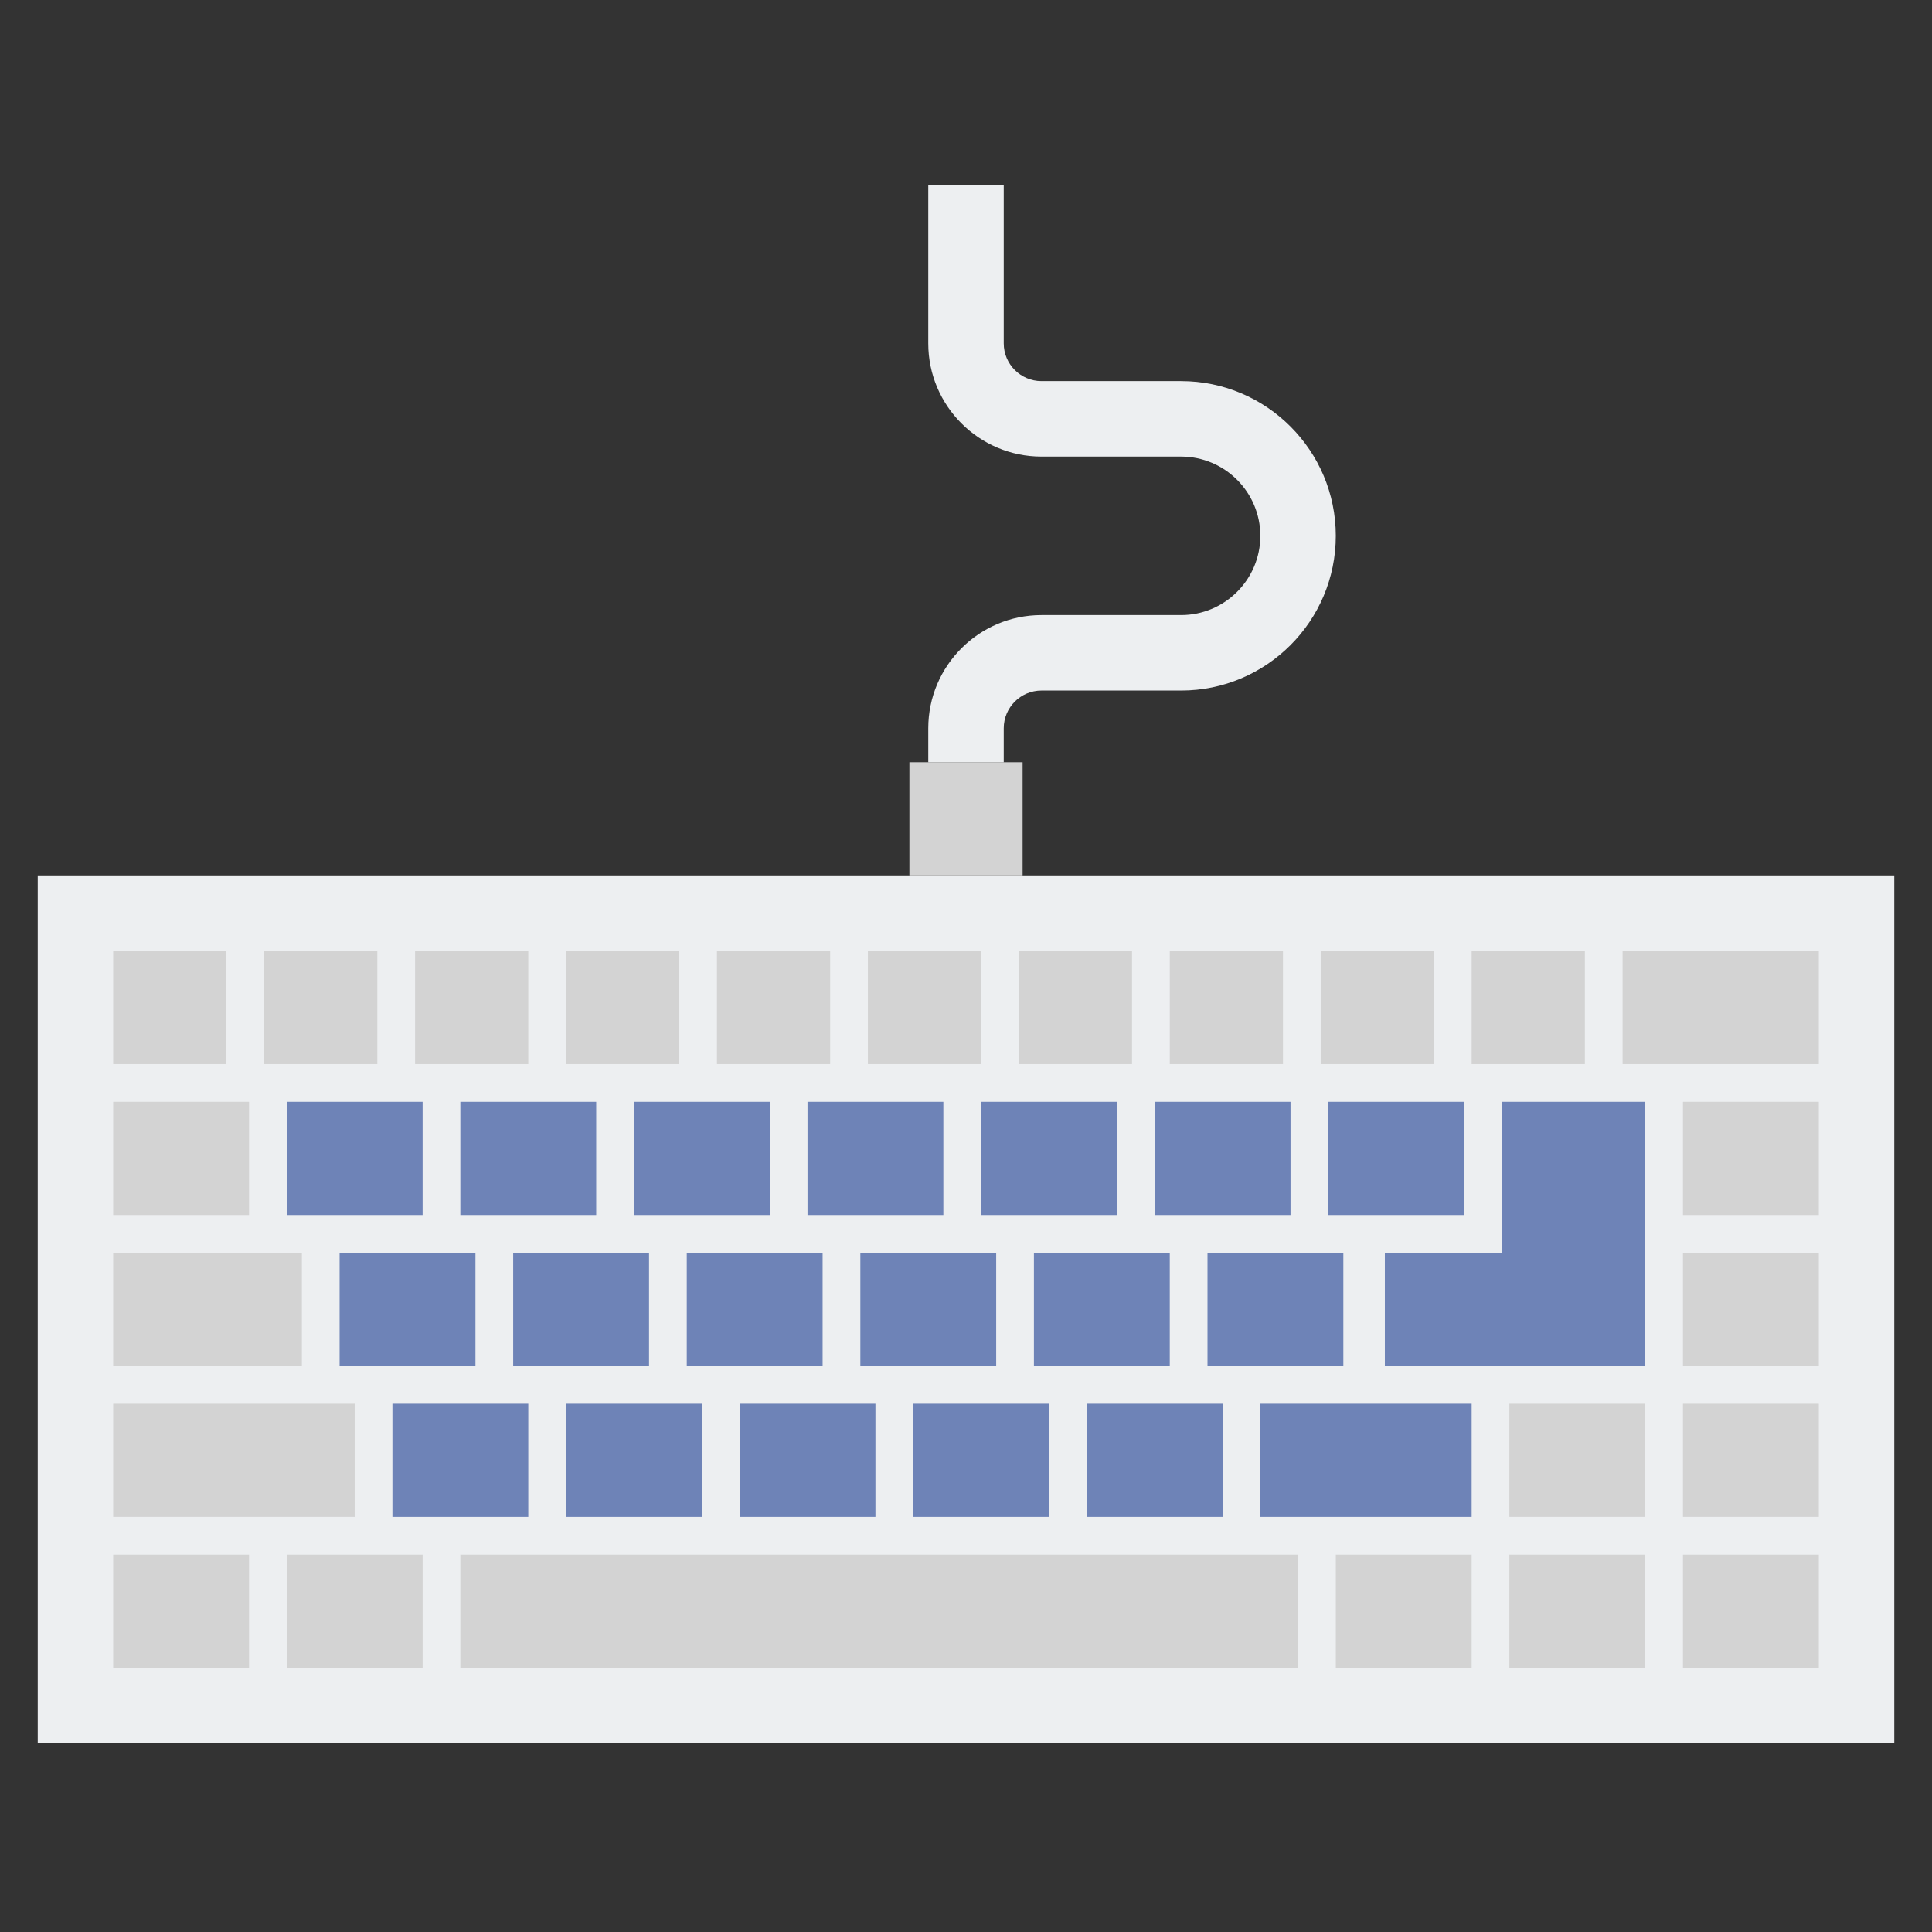 <svg id="Layer_2" enable-background="new 0 0 512 512" height="512" viewBox="0 0 512 512" width="512" xmlns="http://www.w3.org/2000/svg"><rect x="0" y="0" width="512" height="512" fill="#333333" stroke="none"/><g><g><path d="m10 232h492v230h-492z" fill="#edeff1"/></g><g><path d="m122 412h222v30h-222z" fill="#d3d3d3"/></g><g><path d="m30 412h36v30h-36z" fill="#d3d3d3"/></g><g><path d="m76 412h36v30h-36z" fill="#d3d3d3"/></g><g><path d="m104 372h36v30h-36z" fill="#6e83b7"/></g><g><path d="m30 372h64v30h-64z" fill="#d3d3d3"/></g><g><path d="m334 372h56v30h-56z" fill="#6e83b7"/></g><g><path d="m30 332h50v30h-50z" fill="#d3d3d3"/></g><g><path d="m446 412h36v30h-36z" fill="#d3d3d3"/></g><g><path d="m446 372h36v30h-36z" fill="#d3d3d3"/></g><g><path d="m446 332h36v30h-36z" fill="#d3d3d3"/></g><g><path d="m446 292h36v30h-36z" fill="#d3d3d3"/></g><g><path d="m400 412h36v30h-36z" fill="#d3d3d3"/></g><g><path d="m400 372h36v30h-36z" fill="#d3d3d3"/></g><g><path d="m354 412h36v30h-36z" fill="#d3d3d3"/></g><g><path d="m90 332h36v30h-36z" fill="#6e83b7"/></g><g><path d="m30 292h36v30h-36z" fill="#d3d3d3"/></g><g><path d="m30 252h30v30h-30z" fill="#d3d3d3"/></g><g><path d="m70 252h30v30h-30z" fill="#d3d3d3"/></g><g><path d="m110 252h30v30h-30z" fill="#d3d3d3"/></g><g><path d="m150 252h30v30h-30z" fill="#d3d3d3"/></g><g><path d="m190 252h30v30h-30z" fill="#d3d3d3"/></g><g><path d="m230 252h30v30h-30z" fill="#d3d3d3"/></g><g><path d="m270 252h30v30h-30z" fill="#d3d3d3"/></g><g><path d="m310 252h30v30h-30z" fill="#d3d3d3"/></g><g><path d="m350 252h30v30h-30z" fill="#d3d3d3"/></g><g><path d="m390 252h30v30h-30z" fill="#d3d3d3"/></g><g><path d="m430 252h52v30h-52z" fill="#d3d3d3"/></g><g><path d="m136 332h36v30h-36z" fill="#6e83b7"/></g><g><path d="m182 332h36v30h-36z" fill="#6e83b7"/></g><g><path d="m228 332h36v30h-36z" fill="#6e83b7"/></g><g><path d="m274 332h36v30h-36z" fill="#6e83b7"/></g><g><path d="m320 332h36v30h-36z" fill="#6e83b7"/></g><g><path d="m76 292h36v30h-36z" fill="#6e83b7"/></g><g><path d="m122 292h36v30h-36z" fill="#6e83b7"/></g><g><path d="m168 292h36v30h-36z" fill="#6e83b7"/></g><g><path d="m214 292h36v30h-36z" fill="#6e83b7"/></g><g><path d="m260 292h36v30h-36z" fill="#6e83b7"/></g><g><path d="m306 292h36v30h-36z" fill="#6e83b7"/></g><g><path d="m352 292h36v30h-36z" fill="#6e83b7"/></g><g><path d="m398 292v40h-31v30h69v-70z" fill="#6e83b7"/></g><g><path d="m150 372h36v30h-36z" fill="#6e83b7"/></g><g><path d="m196 372h36v30h-36z" fill="#6e83b7"/></g><g><path d="m242 372h36v30h-36z" fill="#6e83b7"/></g><g><path d="m288 372h36v30h-36z" fill="#6e83b7"/></g><g><path d="m241 202h30v30h-30z" fill="#d3d3d3"/></g><g><path d="m266 202h-20v-9c0-16.542 13.458-30 30-30h37c11.58 0 21-9.421 21-21s-9.42-21-21-21h-37c-16.542 0-30-13.458-30-30v-42h20v42c0 5.514 4.486 10 10 10h37c22.607 0 41 18.393 41 41s-18.393 41-41 41h-37c-5.514 0-10 4.486-10 10z" fill="#edeff1"/></g></g></svg>